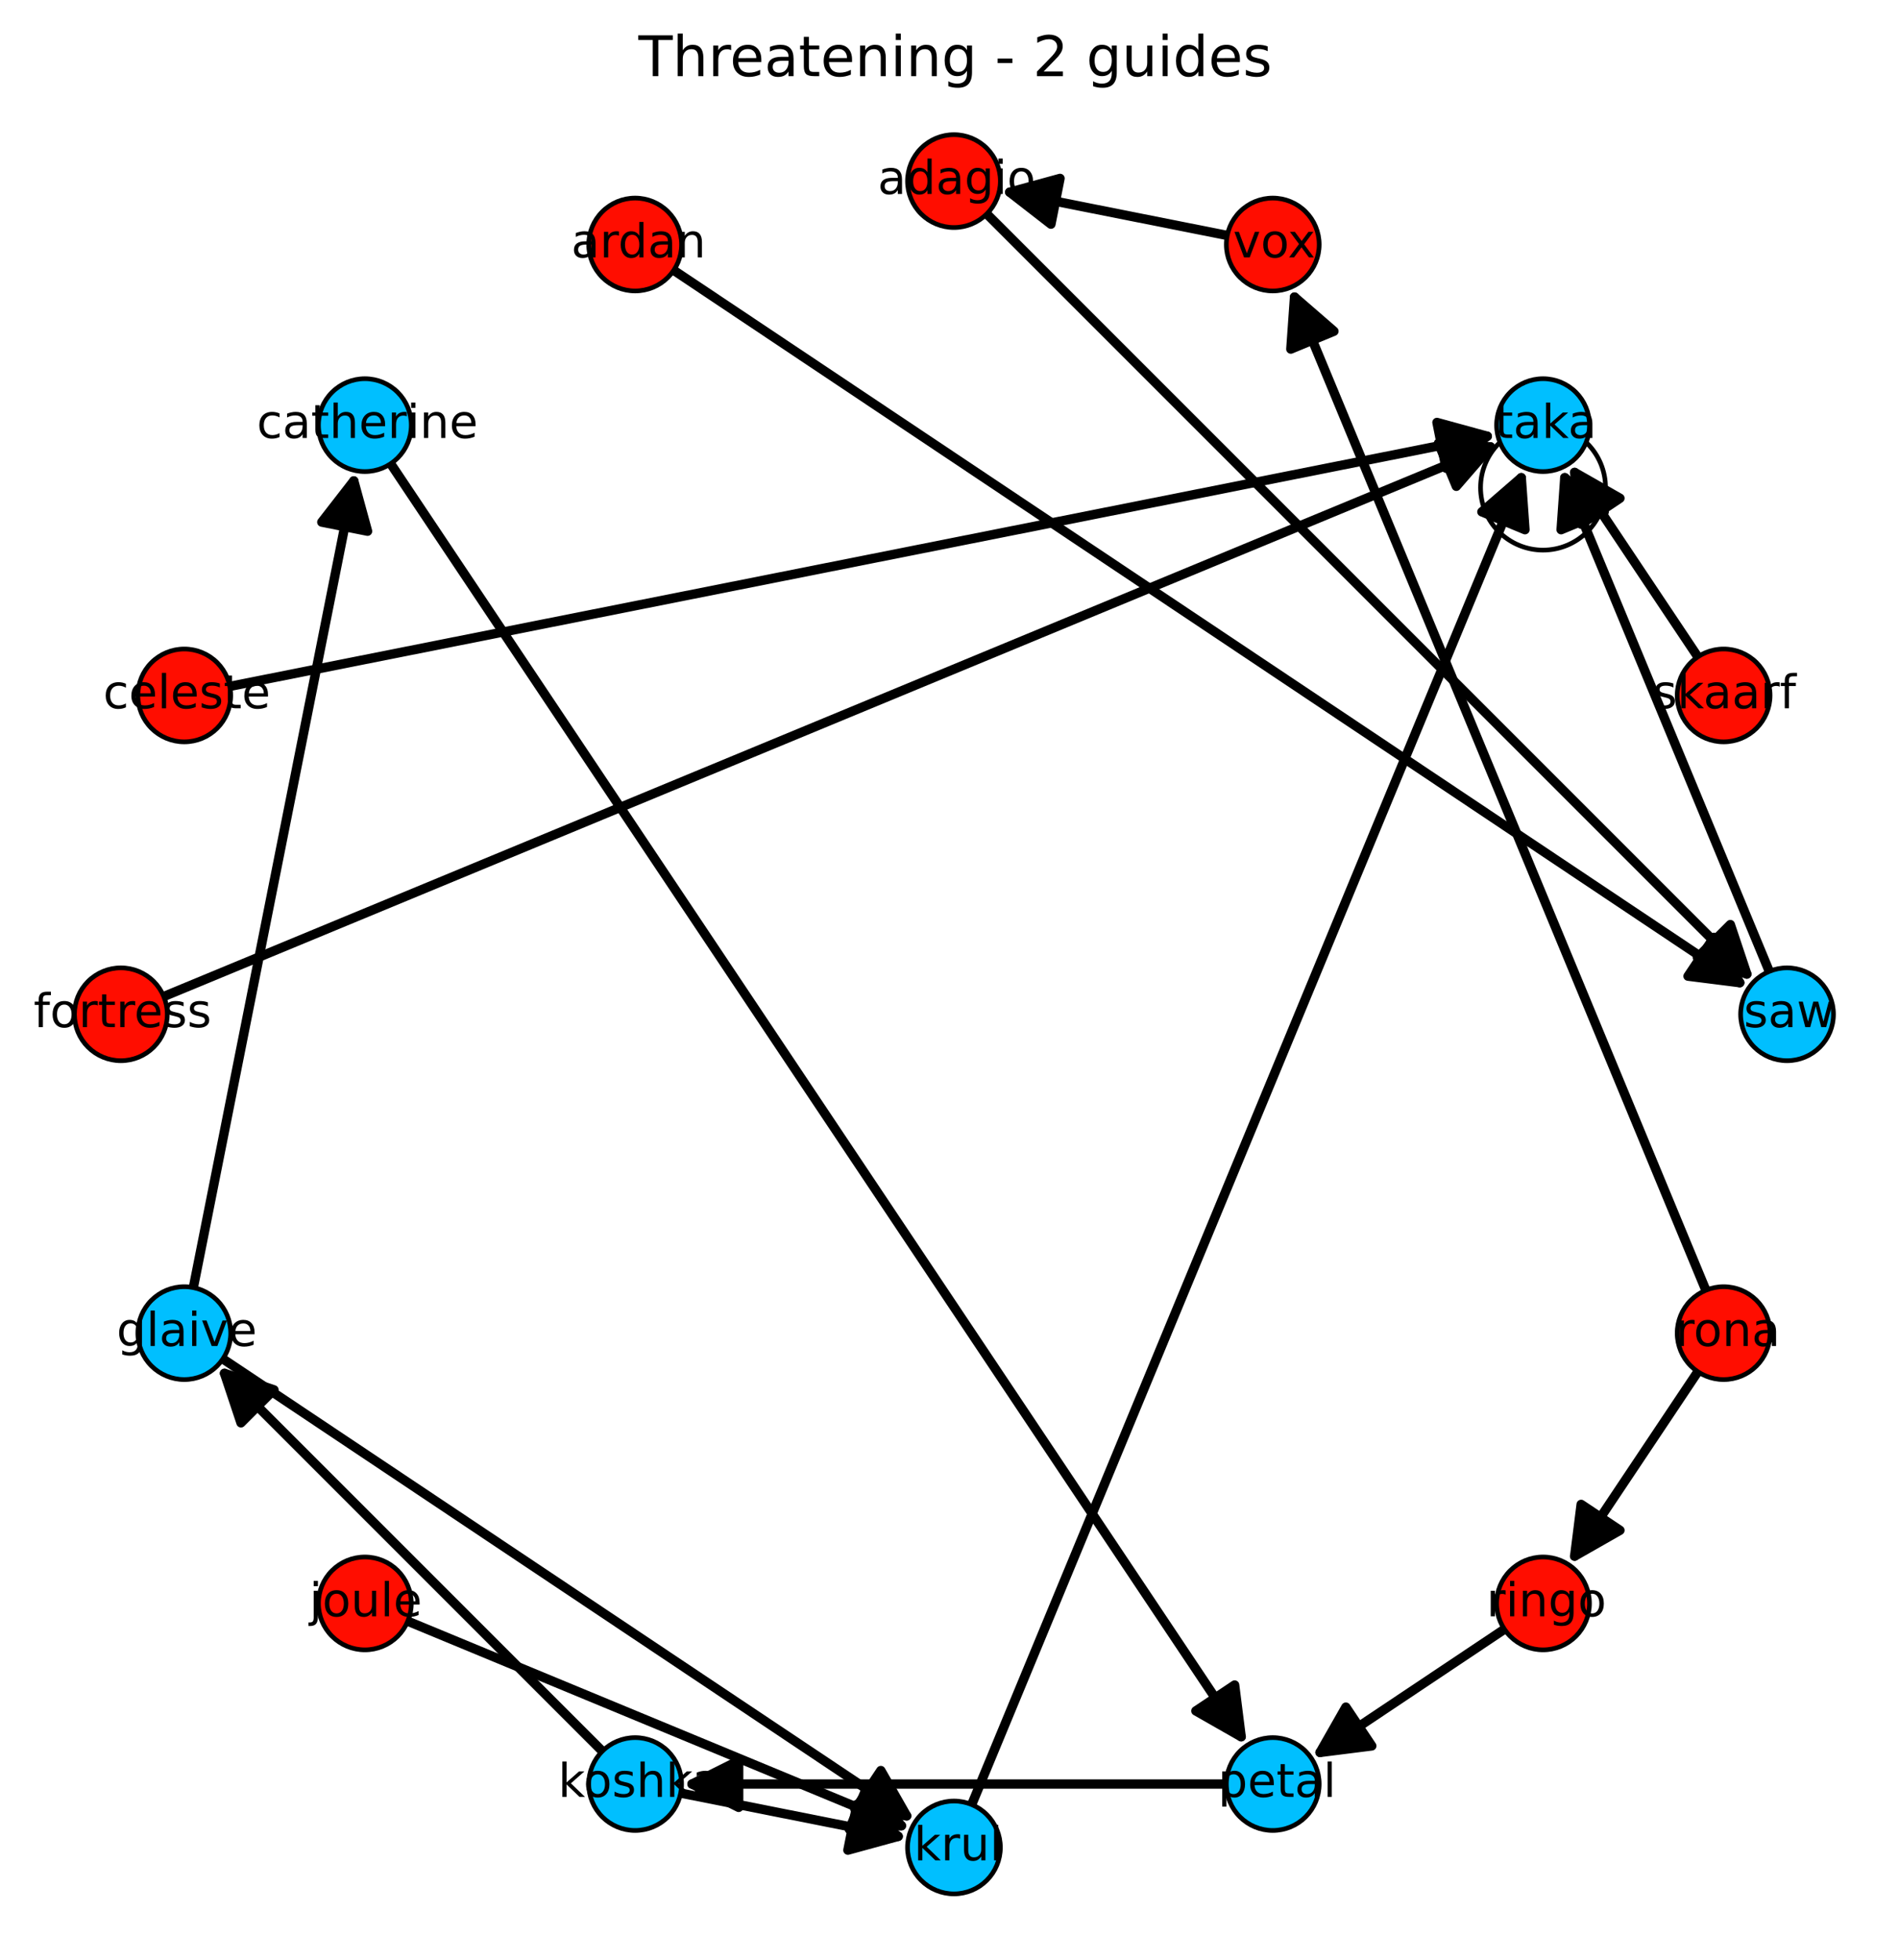 <?xml version="1.0" encoding="utf-8" standalone="no"?>
<!DOCTYPE svg PUBLIC "-//W3C//DTD SVG 1.1//EN"
  "http://www.w3.org/Graphics/SVG/1.1/DTD/svg11.dtd">
<!-- Created with matplotlib (http://matplotlib.org/) -->
<svg height="420pt" version="1.1" viewBox="0 0 407 420" width="407pt" xmlns="http://www.w3.org/2000/svg" xmlns:xlink="http://www.w3.org/1999/xlink">
 <defs>
  <style type="text/css">
*{stroke-linecap:butt;stroke-linejoin:round;}
  </style>
 </defs>
 <g id="figure_1">
  <g id="patch_1">
   <path d="
M0 420.598
L407.695 420.598
L407.695 0
L0 0
z
" style="fill:#ffffff;"/>
  </g>
  <g id="axes_1">
   <g id="patch_2">
    <path d="
M8.415 413.398
L400.495 413.398
L400.495 21.318
L8.415 21.318
z
" style="fill:#ffffff;"/>
   </g>
   <g id="patch_3">
    <path clip-path="url(#pc581fc927e)" d="
M379.198 208.166
Q356.857 154.231 335.373 102.363" style="fill:none;stroke:#000000;stroke-linecap:round;stroke-width:2.0;"/>
    <path clip-path="url(#pc581fc927e)" d="
M334.58 113.515
L335.373 102.363
L343.819 109.688
L334.58 113.515
z
" style="stroke:#000000;stroke-linecap:round;stroke-width:2.0;"/>
   </g>
   <g id="patch_4">
    <path clip-path="url(#pc581fc927e)" d="
M48.114 294.303
Q87.812 334.002 129.092 375.281" style="fill:none;stroke:#000000;stroke-linecap:round;stroke-width:2.0;"/>
    <path clip-path="url(#pc581fc927e)" d="
M51.649 304.91
L48.114 294.303
L58.72 297.839
L51.649 304.91
z
" style="stroke:#000000;stroke-linecap:round;stroke-width:2.0;"/>
   </g>
   <g id="patch_5">
    <path clip-path="url(#pc581fc927e)" d="
M49.256 147.089
Q185.103 120.067 318.757 93.482" style="fill:none;stroke:#000000;stroke-linecap:round;stroke-width:2.0;"/>
    <path clip-path="url(#pc581fc927e)" d="
M307.974 90.529
L318.757 93.482
L309.925 100.336
L307.974 90.529
z
" style="stroke:#000000;stroke-linecap:round;stroke-width:2.0;"/>
   </g>
   <g id="patch_6">
    <path clip-path="url(#pc581fc927e)" d="
M75.824 103.056
Q58.849 188.395 41.438 275.927" style="fill:none;stroke:#000000;stroke-linecap:round;stroke-width:2.0;"/>
    <path clip-path="url(#pc581fc927e)" d="
M68.969 111.889
L75.824 103.056
L78.777 113.839
L68.969 111.889
z
" style="stroke:#000000;stroke-linecap:round;stroke-width:2.0;"/>
   </g>
   <g id="patch_7">
    <path clip-path="url(#pc581fc927e)" d="
M282.916 375.547
Q301.746 362.964 322.436 349.14" style="fill:none;stroke:#000000;stroke-linecap:round;stroke-width:2.0;"/>
    <path clip-path="url(#pc581fc927e)" d="
M294.008 374.148
L282.916 375.547
L288.453 365.834
L294.008 374.148
z
" style="stroke:#000000;stroke-linecap:round;stroke-width:2.0;"/>
   </g>
   <g id="patch_8">
    <path clip-path="url(#pc581fc927e)" d="
M216.407 41.185
Q238.62 45.604 263.025 50.458" style="fill:none;stroke:#000000;stroke-linecap:round;stroke-width:2.0;"/>
    <path clip-path="url(#pc581fc927e)" d="
M225.24 48.04
L216.407 41.185
L227.191 38.233
L225.24 48.04
z
" style="stroke:#000000;stroke-linecap:round;stroke-width:2.0;"/>
   </g>
   <g id="patch_9">
    <path clip-path="url(#pc581fc927e)" d="
M87.394 347.42
Q141.329 369.76 193.197 391.245" style="fill:none;stroke:#000000;stroke-linecap:round;stroke-width:2.0;"/>
    <path clip-path="url(#pc581fc927e)" d="
M185.872 382.798
L193.197 391.245
L182.045 392.037
L185.872 382.798
z
" style="stroke:#000000;stroke-linecap:round;stroke-width:2.0;"/>
   </g>
   <g id="patch_10">
    <path clip-path="url(#pc581fc927e)" d="
M145.886 384.258
Q170.291 389.112 192.504 393.531" style="fill:none;stroke:#000000;stroke-linecap:round;stroke-width:2.0;"/>
    <path clip-path="url(#pc581fc927e)" d="
M183.671 386.676
L192.504 393.531
L181.72 396.484
L183.671 386.676
z
" style="stroke:#000000;stroke-linecap:round;stroke-width:2.0;"/>
   </g>
   <g id="patch_11">
    <path clip-path="url(#pc581fc927e)" d="
M35.098 213.55
Q178.307 154.231 319.451 95.768" style="fill:none;stroke:#000000;stroke-linecap:round;stroke-width:2.0;"/>
    <path clip-path="url(#pc581fc927e)" d="
M308.299 94.975
L319.451 95.768
L312.126 104.214
L308.299 94.975
z
" style="stroke:#000000;stroke-linecap:round;stroke-width:2.0;"/>
   </g>
   <g id="patch_12">
    <path clip-path="url(#pc581fc927e)" d="
M208.263 386.716
Q267.582 243.506 326.046 102.363" style="fill:none;stroke:#000000;stroke-linecap:round;stroke-width:2.0;"/>
    <path clip-path="url(#pc581fc927e)" d="
M317.6 109.688
L326.046 102.363
L326.839 113.515
L317.6 109.688
z
" style="stroke:#000000;stroke-linecap:round;stroke-width:2.0;"/>
   </g>
   <g id="patch_13">
    <path clip-path="url(#pc581fc927e)" d="
M148.313 382.317
Q204.455 382.317 262.834 382.317" style="fill:none;stroke:#000000;stroke-linecap:round;stroke-width:2.0;"/>
    <path clip-path="url(#pc581fc927e)" d="
M158.313 387.317
L148.313 382.317
L158.313 377.317
L158.313 387.317
z
" style="stroke:#000000;stroke-linecap:round;stroke-width:2.0;"/>
   </g>
   <g id="patch_14">
    <path clip-path="url(#pc581fc927e)" d="
M211.491 45.844
Q293.73 128.083 374.389 208.741" style="fill:none;stroke:#000000;stroke-linecap:round;stroke-width:2.0;"/>
    <path clip-path="url(#pc581fc927e)" d="
M370.853 198.135
L374.389 208.741
L363.782 205.206
L370.853 198.135
z
" style="stroke:#000000;stroke-linecap:round;stroke-width:2.0;"/>
   </g>
   <g id="patch_15">
    <path clip-path="url(#pc581fc927e)" d="
M365.606 276.494
Q321.099 169.043 277.447 63.658" style="fill:none;stroke:#000000;stroke-linecap:round;stroke-width:2.0;"/>
    <path clip-path="url(#pc581fc927e)" d="
M276.654 74.81
L277.447 63.658
L285.893 70.983
L276.654 74.81
z
" style="stroke:#000000;stroke-linecap:round;stroke-width:2.0;"/>
   </g>
   <g id="patch_16">
    <path clip-path="url(#pc581fc927e)" d="
M144.4 57.927
Q259.566 134.879 372.873 210.588" style="fill:none;stroke:#000000;stroke-linecap:round;stroke-width:2.0;"/>
    <path clip-path="url(#pc581fc927e)" d="
M367.336 200.875
L372.873 210.588
L361.781 209.19
L367.336 200.875
z
" style="stroke:#000000;stroke-linecap:round;stroke-width:2.0;"/>
   </g>
   <g id="patch_17">
    <path clip-path="url(#pc581fc927e)" d="
M83.73 99.377
Q175.493 236.711 266.013 372.184" style="fill:none;stroke:#000000;stroke-linecap:round;stroke-width:2.0;"/>
    <path clip-path="url(#pc581fc927e)" d="
M264.615 361.092
L266.013 372.184
L256.3 366.648
L264.615 361.092
z
" style="stroke:#000000;stroke-linecap:round;stroke-width:2.0;"/>
   </g>
   <g id="patch_18">
    <path clip-path="url(#pc581fc927e)" d="
M47.77 291.214
Q121.976 340.797 194.323 389.138" style="fill:none;stroke:#000000;stroke-linecap:round;stroke-width:2.0;"/>
    <path clip-path="url(#pc581fc927e)" d="
M188.786 379.425
L194.323 389.138
L183.231 387.74
L188.786 379.425
z
" style="stroke:#000000;stroke-linecap:round;stroke-width:2.0;"/>
   </g>
   <g id="patch_19">
    <path clip-path="url(#pc581fc927e)" d="
M363.886 140.757
Q350.062 120.067 337.48 101.237" style="fill:none;stroke:#000000;stroke-linecap:round;stroke-width:2.0;"/>
    <path clip-path="url(#pc581fc927e)" d="
M338.878 112.329
L337.48 101.237
L347.193 106.773
L338.878 112.329
z
" style="stroke:#000000;stroke-linecap:round;stroke-width:2.0;"/>
   </g>
   <g id="patch_20">
    <path clip-path="url(#pc581fc927e)" d="
M337.48 333.48
Q350.062 314.649 363.886 293.959" style="fill:none;stroke:#000000;stroke-linecap:round;stroke-width:2.0;"/>
    <path clip-path="url(#pc581fc927e)" d="
M347.193 327.943
L337.48 333.48
L338.878 322.387
L347.193 327.943
z
" style="stroke:#000000;stroke-linecap:round;stroke-width:2.0;"/>
   </g>
   <g id="matplotlib.axis_1"/>
   <g id="matplotlib.axis_2"/>
   <g id="text_1">
    <!-- Threatening - 2 guides -->
    <defs>
     <path d="
M19.188 8.297
L53.609 8.297
L53.609 0
L7.328 0
L7.328 8.297
Q12.938 14.109 22.625 23.891
Q32.328 33.688 34.812 36.531
Q39.547 41.844 41.422 45.531
Q43.312 49.219 43.312 52.781
Q43.312 58.594 39.234 62.25
Q35.156 65.922 28.609 65.922
Q23.969 65.922 18.812 64.312
Q13.672 62.703 7.812 59.422
L7.812 69.391
Q13.766 71.781 18.938 73
Q24.125 74.219 28.422 74.219
Q39.75 74.219 46.484 68.547
Q53.219 62.891 53.219 53.422
Q53.219 48.922 51.531 44.891
Q49.859 40.875 45.406 35.406
Q44.188 33.984 37.641 27.219
Q31.109 20.453 19.188 8.297" id="BitstreamVeraSans-Roman-32"/>
     <path id="BitstreamVeraSans-Roman-20"/>
     <path d="
M54.891 33.016
L54.891 0
L45.906 0
L45.906 32.719
Q45.906 40.484 42.875 44.328
Q39.844 48.188 33.797 48.188
Q26.516 48.188 22.312 43.547
Q18.109 38.922 18.109 30.906
L18.109 0
L9.078 0
L9.078 54.688
L18.109 54.688
L18.109 46.188
Q21.344 51.125 25.703 53.562
Q30.078 56 35.797 56
Q45.219 56 50.047 50.172
Q54.891 44.344 54.891 33.016" id="BitstreamVeraSans-Roman-6e"/>
     <path d="
M34.281 27.484
Q23.391 27.484 19.188 25
Q14.984 22.516 14.984 16.5
Q14.984 11.719 18.141 8.906
Q21.297 6.109 26.703 6.109
Q34.188 6.109 38.703 11.406
Q43.219 16.703 43.219 25.484
L43.219 27.484
z

M52.203 31.203
L52.203 0
L43.219 0
L43.219 8.297
Q40.141 3.328 35.547 0.953
Q30.953 -1.422 24.312 -1.422
Q15.922 -1.422 10.953 3.297
Q6 8.016 6 15.922
Q6 25.141 12.172 29.828
Q18.359 34.516 30.609 34.516
L43.219 34.516
L43.219 35.406
Q43.219 41.609 39.141 45
Q35.062 48.391 27.688 48.391
Q23 48.391 18.547 47.266
Q14.109 46.141 10.016 43.891
L10.016 52.203
Q14.938 54.109 19.578 55.047
Q24.219 56 28.609 56
Q40.484 56 46.344 49.844
Q52.203 43.703 52.203 31.203" id="BitstreamVeraSans-Roman-61"/>
     <path d="
M44.281 53.078
L44.281 44.578
Q40.484 46.531 36.375 47.5
Q32.281 48.484 27.875 48.484
Q21.188 48.484 17.844 46.438
Q14.5 44.391 14.5 40.281
Q14.5 37.156 16.891 35.375
Q19.281 33.594 26.516 31.984
L29.594 31.297
Q39.156 29.25 43.188 25.516
Q47.219 21.781 47.219 15.094
Q47.219 7.469 41.188 3.016
Q35.156 -1.422 24.609 -1.422
Q20.219 -1.422 15.453 -0.562
Q10.688 0.297 5.422 2
L5.422 11.281
Q10.406 8.688 15.234 7.391
Q20.062 6.109 24.812 6.109
Q31.156 6.109 34.562 8.281
Q37.984 10.453 37.984 14.406
Q37.984 18.062 35.516 20.016
Q33.062 21.969 24.703 23.781
L21.578 24.516
Q13.234 26.266 9.516 29.906
Q5.812 33.547 5.812 39.891
Q5.812 47.609 11.281 51.797
Q16.75 56 26.812 56
Q31.781 56 36.172 55.266
Q40.578 54.547 44.281 53.078" id="BitstreamVeraSans-Roman-73"/>
     <path d="
M-0.297 72.906
L61.375 72.906
L61.375 64.594
L35.5 64.594
L35.5 0
L25.594 0
L25.594 64.594
L-0.297 64.594
z
" id="BitstreamVeraSans-Roman-54"/>
     <path d="
M54.891 33.016
L54.891 0
L45.906 0
L45.906 32.719
Q45.906 40.484 42.875 44.328
Q39.844 48.188 33.797 48.188
Q26.516 48.188 22.312 43.547
Q18.109 38.922 18.109 30.906
L18.109 0
L9.078 0
L9.078 75.984
L18.109 75.984
L18.109 46.188
Q21.344 51.125 25.703 53.562
Q30.078 56 35.797 56
Q45.219 56 50.047 50.172
Q54.891 44.344 54.891 33.016" id="BitstreamVeraSans-Roman-68"/>
     <path d="
M45.406 46.391
L45.406 75.984
L54.391 75.984
L54.391 0
L45.406 0
L45.406 8.203
Q42.578 3.328 38.25 0.953
Q33.938 -1.422 27.875 -1.422
Q17.969 -1.422 11.734 6.484
Q5.516 14.406 5.516 27.297
Q5.516 40.188 11.734 48.094
Q17.969 56 27.875 56
Q33.938 56 38.25 53.625
Q42.578 51.266 45.406 46.391
M14.797 27.297
Q14.797 17.391 18.875 11.75
Q22.953 6.109 30.078 6.109
Q37.203 6.109 41.297 11.75
Q45.406 17.391 45.406 27.297
Q45.406 37.203 41.297 42.844
Q37.203 48.484 30.078 48.484
Q22.953 48.484 18.875 42.844
Q14.797 37.203 14.797 27.297" id="BitstreamVeraSans-Roman-64"/>
     <path d="
M56.203 29.594
L56.203 25.203
L14.891 25.203
Q15.484 15.922 20.484 11.062
Q25.484 6.203 34.422 6.203
Q39.594 6.203 44.453 7.469
Q49.312 8.734 54.109 11.281
L54.109 2.781
Q49.266 0.734 44.188 -0.344
Q39.109 -1.422 33.891 -1.422
Q20.797 -1.422 13.156 6.188
Q5.516 13.812 5.516 26.812
Q5.516 40.234 12.766 48.109
Q20.016 56 32.328 56
Q43.359 56 49.781 48.891
Q56.203 41.797 56.203 29.594
M47.219 32.234
Q47.125 39.594 43.094 43.984
Q39.062 48.391 32.422 48.391
Q24.906 48.391 20.391 44.141
Q15.875 39.891 15.188 32.172
z
" id="BitstreamVeraSans-Roman-65"/>
     <path d="
M9.422 54.688
L18.406 54.688
L18.406 0
L9.422 0
z

M9.422 75.984
L18.406 75.984
L18.406 64.594
L9.422 64.594
z
" id="BitstreamVeraSans-Roman-69"/>
     <path d="
M18.312 70.219
L18.312 54.688
L36.812 54.688
L36.812 47.703
L18.312 47.703
L18.312 18.016
Q18.312 11.328 20.141 9.422
Q21.969 7.516 27.594 7.516
L36.812 7.516
L36.812 0
L27.594 0
Q17.188 0 13.234 3.875
Q9.281 7.766 9.281 18.016
L9.281 47.703
L2.688 47.703
L2.688 54.688
L9.281 54.688
L9.281 70.219
z
" id="BitstreamVeraSans-Roman-74"/>
     <path d="
M8.5 21.578
L8.5 54.688
L17.484 54.688
L17.484 21.922
Q17.484 14.156 20.5 10.266
Q23.531 6.391 29.594 6.391
Q36.859 6.391 41.078 11.031
Q45.312 15.672 45.312 23.688
L45.312 54.688
L54.297 54.688
L54.297 0
L45.312 0
L45.312 8.406
Q42.047 3.422 37.719 1
Q33.406 -1.422 27.688 -1.422
Q18.266 -1.422 13.375 4.438
Q8.5 10.297 8.5 21.578" id="BitstreamVeraSans-Roman-75"/>
     <path d="
M41.109 46.297
Q39.594 47.172 37.812 47.578
Q36.031 48 33.891 48
Q26.266 48 22.188 43.047
Q18.109 38.094 18.109 28.812
L18.109 0
L9.078 0
L9.078 54.688
L18.109 54.688
L18.109 46.188
Q20.953 51.172 25.484 53.578
Q30.031 56 36.531 56
Q37.453 56 38.578 55.875
Q39.703 55.766 41.062 55.516
z
" id="BitstreamVeraSans-Roman-72"/>
     <path d="
M45.406 27.984
Q45.406 37.75 41.375 43.109
Q37.359 48.484 30.078 48.484
Q22.859 48.484 18.828 43.109
Q14.797 37.75 14.797 27.984
Q14.797 18.266 18.828 12.891
Q22.859 7.516 30.078 7.516
Q37.359 7.516 41.375 12.891
Q45.406 18.266 45.406 27.984
M54.391 6.781
Q54.391 -7.172 48.188 -13.984
Q42 -20.797 29.203 -20.797
Q24.469 -20.797 20.266 -20.094
Q16.062 -19.391 12.109 -17.922
L12.109 -9.188
Q16.062 -11.328 19.922 -12.344
Q23.781 -13.375 27.781 -13.375
Q36.625 -13.375 41.016 -8.766
Q45.406 -4.156 45.406 5.172
L45.406 9.625
Q42.625 4.781 38.281 2.391
Q33.938 0 27.875 0
Q17.828 0 11.672 7.656
Q5.516 15.328 5.516 27.984
Q5.516 40.672 11.672 48.328
Q17.828 56 27.875 56
Q33.938 56 38.281 53.609
Q42.625 51.219 45.406 46.391
L45.406 54.688
L54.391 54.688
z
" id="BitstreamVeraSans-Roman-67"/>
     <path d="
M4.891 31.391
L31.203 31.391
L31.203 23.391
L4.891 23.391
z
" id="BitstreamVeraSans-Roman-2d"/>
    </defs>
    <g transform="translate(136.83 16.318)scale(0.12 -0.12)">
     <use xlink:href="#BitstreamVeraSans-Roman-54"/>
     <use x="61.084" xlink:href="#BitstreamVeraSans-Roman-68"/>
     <use x="124.463" xlink:href="#BitstreamVeraSans-Roman-72"/>
     <use x="163.326" xlink:href="#BitstreamVeraSans-Roman-65"/>
     <use x="224.85" xlink:href="#BitstreamVeraSans-Roman-61"/>
     <use x="286.129" xlink:href="#BitstreamVeraSans-Roman-74"/>
     <use x="325.338" xlink:href="#BitstreamVeraSans-Roman-65"/>
     <use x="386.861" xlink:href="#BitstreamVeraSans-Roman-6e"/>
     <use x="450.24" xlink:href="#BitstreamVeraSans-Roman-69"/>
     <use x="478.023" xlink:href="#BitstreamVeraSans-Roman-6e"/>
     <use x="541.402" xlink:href="#BitstreamVeraSans-Roman-67"/>
     <use x="604.879" xlink:href="#BitstreamVeraSans-Roman-20"/>
     <use x="636.666" xlink:href="#BitstreamVeraSans-Roman-2d"/>
     <use x="672.75" xlink:href="#BitstreamVeraSans-Roman-20"/>
     <use x="704.537" xlink:href="#BitstreamVeraSans-Roman-32"/>
     <use x="768.16" xlink:href="#BitstreamVeraSans-Roman-20"/>
     <use x="799.947" xlink:href="#BitstreamVeraSans-Roman-67"/>
     <use x="863.424" xlink:href="#BitstreamVeraSans-Roman-75"/>
     <use x="926.803" xlink:href="#BitstreamVeraSans-Roman-69"/>
     <use x="954.586" xlink:href="#BitstreamVeraSans-Roman-64"/>
     <use x="1018.062" xlink:href="#BitstreamVeraSans-Roman-65"/>
     <use x="1079.586" xlink:href="#BitstreamVeraSans-Roman-73"/>
    </g>
   </g>
   <g id="patch_21">
    <path clip-path="url(#pc581fc927e)" d="
M330.709 117.887
C334.261 117.887 337.667 116.476 340.178 113.965
C342.69 111.453 344.101 108.047 344.101 104.495
C344.101 100.944 342.69 97.538 340.178 95.026
C337.667 92.515 334.261 91.104 330.709 91.104
C327.158 91.104 323.752 92.515 321.24 95.026
C318.729 97.538 317.318 100.944 317.318 104.495
C317.318 108.047 318.729 111.453 321.24 113.965
C323.752 116.476 327.158 117.887 330.709 117.887
L330.709 117.887" style="fill:none;stroke:#000000;stroke-linejoin:miter;"/>
   </g>
   <g id="patch_22">
    <path d="
M204.455 405.858
C207.094 405.858 209.625 404.81 211.491 402.944
C213.357 401.078 214.405 398.547 214.405 395.908
C214.405 393.269 213.357 390.738 211.491 388.872
C209.625 387.007 207.094 385.958 204.455 385.958
C201.817 385.958 199.286 387.007 197.42 388.872
C195.554 390.738 194.505 393.269 194.505 395.908
C194.505 398.547 195.554 401.078 197.42 402.944
C199.286 404.81 201.817 405.858 204.455 405.858
z
" style="fill:#00bfff;stroke:#000000;stroke-linejoin:miter;"/>
   </g>
   <g id="patch_23">
    <path d="
M78.202 101.054
C80.84 101.054 83.371 100.006 85.237 98.14
C87.103 96.274 88.152 93.743 88.152 91.104
C88.152 88.465 87.103 85.934 85.237 84.069
C83.371 82.203 80.84 81.154 78.202 81.154
C75.563 81.154 73.032 82.203 71.166 84.069
C69.3 85.934 68.252 88.465 68.252 91.104
C68.252 93.743 69.3 96.274 71.166 98.14
C73.032 100.006 75.563 101.054 78.202 101.054
z
" style="fill:#00bfff;stroke:#000000;stroke-linejoin:miter;"/>
   </g>
   <g id="patch_24">
    <path d="
M136.127 392.267
C138.766 392.267 141.297 391.218 143.163 389.353
C145.029 387.487 146.077 384.956 146.077 382.317
C146.077 379.678 145.029 377.147 143.163 375.281
C141.297 373.415 138.766 372.367 136.127 372.367
C133.489 372.367 130.958 373.415 129.092 375.281
C127.226 377.147 126.177 379.678 126.177 382.317
C126.177 384.956 127.226 387.487 129.092 389.353
C130.958 391.218 133.489 392.267 136.127 392.267
z
" style="fill:#00bfff;stroke:#000000;stroke-linejoin:miter;"/>
   </g>
   <g id="patch_25">
    <path d="
M330.709 101.054
C333.348 101.054 335.879 100.006 337.745 98.14
C339.611 96.274 340.659 93.743 340.659 91.104
C340.659 88.465 339.611 85.934 337.745 84.069
C335.879 82.203 333.348 81.154 330.709 81.154
C328.071 81.154 325.54 82.203 323.674 84.069
C321.808 85.934 320.759 88.465 320.759 91.104
C320.759 93.743 321.808 96.274 323.674 98.14
C325.54 100.006 328.071 101.054 330.709 101.054
z
" style="fill:#00bfff;stroke:#000000;stroke-linejoin:miter;"/>
   </g>
   <g id="patch_26">
    <path d="
M272.784 392.267
C275.422 392.267 277.953 391.218 279.819 389.353
C281.685 387.487 282.734 384.956 282.734 382.317
C282.734 379.678 281.685 377.147 279.819 375.281
C277.953 373.415 275.422 372.367 272.784 372.367
C270.145 372.367 267.614 373.415 265.748 375.281
C263.882 377.147 262.834 379.678 262.834 382.317
C262.834 384.956 263.882 387.487 265.748 389.353
C267.614 391.218 270.145 392.267 272.784 392.267
z
" style="fill:#00bfff;stroke:#000000;stroke-linejoin:miter;"/>
   </g>
   <g id="patch_27">
    <path d="
M39.497 295.636
C42.136 295.636 44.667 294.588 46.532 292.722
C48.398 290.856 49.447 288.325 49.447 285.686
C49.447 283.047 48.398 280.516 46.532 278.651
C44.667 276.785 42.136 275.736 39.497 275.736
C36.858 275.736 34.327 276.785 32.461 278.651
C30.595 280.516 29.547 283.047 29.547 285.686
C29.547 288.325 30.595 290.856 32.461 292.722
C34.327 294.588 36.858 295.636 39.497 295.636
z
" style="fill:#00bfff;stroke:#000000;stroke-linejoin:miter;"/>
   </g>
   <g id="patch_28">
    <path d="
M383.005 227.308
C385.644 227.308 388.175 226.26 390.041 224.394
C391.907 222.528 392.955 219.997 392.955 217.358
C392.955 214.719 391.907 212.188 390.041 210.322
C388.175 208.457 385.644 207.408 383.005 207.408
C380.367 207.408 377.836 208.457 375.97 210.322
C374.104 212.188 373.055 214.719 373.055 217.358
C373.055 219.997 374.104 222.528 375.97 224.394
C377.836 226.26 380.367 227.308 383.005 227.308
z
" style="fill:#00bfff;stroke:#000000;stroke-linejoin:miter;"/>
   </g>
   <g id="patch_29">
    <path d="
M204.455 48.758
C207.094 48.758 209.625 47.71 211.491 45.844
C213.357 43.978 214.405 41.447 214.405 38.808
C214.405 36.169 213.357 33.638 211.491 31.772
C209.625 29.907 207.094 28.858 204.455 28.858
C201.817 28.858 199.286 29.907 197.42 31.772
C195.554 33.638 194.505 36.169 194.505 38.808
C194.505 41.447 195.554 43.978 197.42 45.844
C199.286 47.71 201.817 48.758 204.455 48.758
z
" style="fill:#ff0d00;stroke:#000000;stroke-linejoin:miter;"/>
   </g>
   <g id="patch_30">
    <path d="
M136.127 62.349
C138.766 62.349 141.297 61.301 143.163 59.435
C145.029 57.569 146.077 55.038 146.077 52.399
C146.077 49.761 145.029 47.23 143.163 45.364
C141.297 43.498 138.766 42.449 136.127 42.449
C133.489 42.449 130.958 43.498 129.092 45.364
C127.226 47.23 126.177 49.761 126.177 52.399
C126.177 55.038 127.226 57.569 129.092 59.435
C130.958 61.301 133.489 62.349 136.127 62.349
z
" style="fill:#ff0d00;stroke:#000000;stroke-linejoin:miter;"/>
   </g>
   <g id="patch_31">
    <path d="
M272.784 62.349
C275.422 62.349 277.953 61.301 279.819 59.435
C281.685 57.569 282.734 55.038 282.734 52.399
C282.734 49.761 281.685 47.23 279.819 45.364
C277.953 43.498 275.422 42.449 272.784 42.449
C270.145 42.449 267.614 43.498 265.748 45.364
C263.882 47.23 262.834 49.761 262.834 52.399
C262.834 55.038 263.882 57.569 265.748 59.435
C267.614 61.301 270.145 62.349 272.784 62.349
z
" style="fill:#ff0d00;stroke:#000000;stroke-linejoin:miter;"/>
   </g>
   <g id="patch_32">
    <path d="
M39.497 158.98
C42.136 158.98 44.667 157.932 46.532 156.066
C48.398 154.2 49.447 151.669 49.447 149.03
C49.447 146.391 48.398 143.86 46.532 141.994
C44.667 140.128 42.136 139.08 39.497 139.08
C36.858 139.08 34.327 140.128 32.461 141.994
C30.595 143.86 29.547 146.391 29.547 149.03
C29.547 151.669 30.595 154.2 32.461 156.066
C34.327 157.932 36.858 158.98 39.497 158.98
z
" style="fill:#ff0d00;stroke:#000000;stroke-linejoin:miter;"/>
   </g>
   <g id="patch_33">
    <path d="
M330.709 353.562
C333.348 353.562 335.879 352.514 337.745 350.648
C339.611 348.782 340.659 346.251 340.659 343.612
C340.659 340.973 339.611 338.442 337.745 336.576
C335.879 334.71 333.348 333.662 330.709 333.662
C328.071 333.662 325.54 334.71 323.674 336.576
C321.808 338.442 320.759 340.973 320.759 343.612
C320.759 346.251 321.808 348.782 323.674 350.648
C325.54 352.514 328.071 353.562 330.709 353.562
z
" style="fill:#ff0d00;stroke:#000000;stroke-linejoin:miter;"/>
   </g>
   <g id="patch_34">
    <path d="
M369.414 158.98
C372.053 158.98 374.584 157.932 376.45 156.066
C378.316 154.2 379.364 151.669 379.364 149.03
C379.364 146.391 378.316 143.86 376.45 141.994
C374.584 140.128 372.053 139.08 369.414 139.08
C366.775 139.08 364.244 140.128 362.378 141.994
C360.513 143.86 359.464 146.391 359.464 149.03
C359.464 151.669 360.513 154.2 362.378 156.066
C364.244 157.932 366.775 158.98 369.414 158.98
z
" style="fill:#ff0d00;stroke:#000000;stroke-linejoin:miter;"/>
   </g>
   <g id="patch_35">
    <path d="
M369.414 295.636
C372.053 295.636 374.584 294.588 376.45 292.722
C378.316 290.856 379.364 288.325 379.364 285.686
C379.364 283.047 378.316 280.516 376.45 278.651
C374.584 276.785 372.053 275.736 369.414 275.736
C366.775 275.736 364.244 276.785 362.378 278.651
C360.513 280.516 359.464 283.047 359.464 285.686
C359.464 288.325 360.513 290.856 362.378 292.722
C364.244 294.588 366.775 295.636 369.414 295.636
z
" style="fill:#ff0d00;stroke:#000000;stroke-linejoin:miter;"/>
   </g>
   <g id="patch_36">
    <path d="
M78.202 353.562
C80.84 353.562 83.371 352.514 85.237 350.648
C87.103 348.782 88.152 346.251 88.152 343.612
C88.152 340.973 87.103 338.442 85.237 336.576
C83.371 334.71 80.84 333.662 78.202 333.662
C75.563 333.662 73.032 334.71 71.166 336.576
C69.3 338.442 68.252 340.973 68.252 343.612
C68.252 346.251 69.3 348.782 71.166 350.648
C73.032 352.514 75.563 353.562 78.202 353.562
z
" style="fill:#ff0d00;stroke:#000000;stroke-linejoin:miter;"/>
   </g>
   <g id="patch_37">
    <path d="
M25.905 227.308
C28.544 227.308 31.075 226.26 32.941 224.394
C34.807 222.528 35.855 219.997 35.855 217.358
C35.855 214.719 34.807 212.188 32.941 210.322
C31.075 208.457 28.544 207.408 25.905 207.408
C23.267 207.408 20.736 208.457 18.87 210.322
C17.004 212.188 15.956 214.719 15.956 217.358
C15.956 219.997 17.004 222.528 18.87 224.394
C20.736 226.26 23.267 227.308 25.905 227.308
z
" style="fill:#ff0d00;stroke:#000000;stroke-linejoin:miter;"/>
   </g>
   <g id="text_2">
    <!-- adagio -->
    <defs>
     <path d="
M30.609 48.391
Q23.391 48.391 19.188 42.75
Q14.984 37.109 14.984 27.297
Q14.984 17.484 19.156 11.844
Q23.344 6.203 30.609 6.203
Q37.797 6.203 41.984 11.859
Q46.188 17.531 46.188 27.297
Q46.188 37.016 41.984 42.703
Q37.797 48.391 30.609 48.391
M30.609 56
Q42.328 56 49.016 48.375
Q55.719 40.766 55.719 27.297
Q55.719 13.875 49.016 6.219
Q42.328 -1.422 30.609 -1.422
Q18.844 -1.422 12.172 6.219
Q5.516 13.875 5.516 27.297
Q5.516 40.766 12.172 48.375
Q18.844 56 30.609 56" id="BitstreamVeraSans-Roman-6f"/>
    </defs>
    <g transform="translate(188.104 41.567)scale(0.1 -0.1)">
     <use xlink:href="#BitstreamVeraSans-Roman-61"/>
     <use x="61.279" xlink:href="#BitstreamVeraSans-Roman-64"/>
     <use x="124.756" xlink:href="#BitstreamVeraSans-Roman-61"/>
     <use x="186.035" xlink:href="#BitstreamVeraSans-Roman-67"/>
     <use x="249.512" xlink:href="#BitstreamVeraSans-Roman-69"/>
     <use x="277.295" xlink:href="#BitstreamVeraSans-Roman-6f"/>
    </g>
   </g>
   <g id="text_3">
    <!-- ardan -->
    <g transform="translate(122.412 55.159)scale(0.1 -0.1)">
     <use xlink:href="#BitstreamVeraSans-Roman-61"/>
     <use x="61.279" xlink:href="#BitstreamVeraSans-Roman-72"/>
     <use x="100.643" xlink:href="#BitstreamVeraSans-Roman-64"/>
     <use x="164.119" xlink:href="#BitstreamVeraSans-Roman-61"/>
     <use x="225.398" xlink:href="#BitstreamVeraSans-Roman-6e"/>
    </g>
   </g>
   <g id="text_4">
    <!-- catherine -->
    <defs>
     <path d="
M48.781 52.594
L48.781 44.188
Q44.969 46.297 41.141 47.344
Q37.312 48.391 33.406 48.391
Q24.656 48.391 19.812 42.844
Q14.984 37.312 14.984 27.297
Q14.984 17.281 19.812 11.734
Q24.656 6.203 33.406 6.203
Q37.312 6.203 41.141 7.25
Q44.969 8.297 48.781 10.406
L48.781 2.094
Q45.016 0.344 40.984 -0.531
Q36.969 -1.422 32.422 -1.422
Q20.062 -1.422 12.781 6.344
Q5.516 14.109 5.516 27.297
Q5.516 40.672 12.859 48.328
Q20.219 56 33.016 56
Q37.156 56 41.109 55.141
Q45.062 54.297 48.781 52.594" id="BitstreamVeraSans-Roman-63"/>
    </defs>
    <g transform="translate(55.035 93.864)scale(0.1 -0.1)">
     <use xlink:href="#BitstreamVeraSans-Roman-63"/>
     <use x="54.98" xlink:href="#BitstreamVeraSans-Roman-61"/>
     <use x="116.26" xlink:href="#BitstreamVeraSans-Roman-74"/>
     <use x="155.469" xlink:href="#BitstreamVeraSans-Roman-68"/>
     <use x="218.848" xlink:href="#BitstreamVeraSans-Roman-65"/>
     <use x="280.371" xlink:href="#BitstreamVeraSans-Roman-72"/>
     <use x="321.484" xlink:href="#BitstreamVeraSans-Roman-69"/>
     <use x="349.268" xlink:href="#BitstreamVeraSans-Roman-6e"/>
     <use x="412.646" xlink:href="#BitstreamVeraSans-Roman-65"/>
    </g>
   </g>
   <g id="text_5">
    <!-- celeste -->
    <defs>
     <path d="
M9.422 75.984
L18.406 75.984
L18.406 0
L9.422 0
z
" id="BitstreamVeraSans-Roman-6c"/>
    </defs>
    <g transform="translate(22.106 151.789)scale(0.1 -0.1)">
     <use xlink:href="#BitstreamVeraSans-Roman-63"/>
     <use x="54.98" xlink:href="#BitstreamVeraSans-Roman-65"/>
     <use x="116.504" xlink:href="#BitstreamVeraSans-Roman-6c"/>
     <use x="144.287" xlink:href="#BitstreamVeraSans-Roman-65"/>
     <use x="205.811" xlink:href="#BitstreamVeraSans-Roman-73"/>
     <use x="257.91" xlink:href="#BitstreamVeraSans-Roman-74"/>
     <use x="297.119" xlink:href="#BitstreamVeraSans-Roman-65"/>
    </g>
   </g>
   <g id="text_6">
    <!-- fortress -->
    <defs>
     <path d="
M37.109 75.984
L37.109 68.5
L28.516 68.5
Q23.688 68.5 21.797 66.547
Q19.922 64.594 19.922 59.516
L19.922 54.688
L34.719 54.688
L34.719 47.703
L19.922 47.703
L19.922 0
L10.891 0
L10.891 47.703
L2.297 47.703
L2.297 54.688
L10.891 54.688
L10.891 58.5
Q10.891 67.625 15.141 71.797
Q19.391 75.984 28.609 75.984
z
" id="BitstreamVeraSans-Roman-66"/>
    </defs>
    <g transform="translate(7.2 220.118)scale(0.1 -0.1)">
     <use xlink:href="#BitstreamVeraSans-Roman-66"/>
     <use x="35.205" xlink:href="#BitstreamVeraSans-Roman-6f"/>
     <use x="96.387" xlink:href="#BitstreamVeraSans-Roman-72"/>
     <use x="137.5" xlink:href="#BitstreamVeraSans-Roman-74"/>
     <use x="176.709" xlink:href="#BitstreamVeraSans-Roman-72"/>
     <use x="215.572" xlink:href="#BitstreamVeraSans-Roman-65"/>
     <use x="277.096" xlink:href="#BitstreamVeraSans-Roman-73"/>
     <use x="329.195" xlink:href="#BitstreamVeraSans-Roman-73"/>
    </g>
   </g>
   <g id="text_7">
    <!-- glaive -->
    <defs>
     <path d="
M2.984 54.688
L12.5 54.688
L29.594 8.797
L46.688 54.688
L56.203 54.688
L35.688 0
L23.484 0
z
" id="BitstreamVeraSans-Roman-76"/>
    </defs>
    <g transform="translate(24.987 288.446)scale(0.1 -0.1)">
     <use xlink:href="#BitstreamVeraSans-Roman-67"/>
     <use x="63.477" xlink:href="#BitstreamVeraSans-Roman-6c"/>
     <use x="91.26" xlink:href="#BitstreamVeraSans-Roman-61"/>
     <use x="152.539" xlink:href="#BitstreamVeraSans-Roman-69"/>
     <use x="180.322" xlink:href="#BitstreamVeraSans-Roman-76"/>
     <use x="239.502" xlink:href="#BitstreamVeraSans-Roman-65"/>
    </g>
   </g>
   <g id="text_8">
    <!-- joule -->
    <defs>
     <path d="
M9.422 54.688
L18.406 54.688
L18.406 -0.984
Q18.406 -11.422 14.422 -16.109
Q10.453 -20.797 1.609 -20.797
L-1.812 -20.797
L-1.812 -13.188
L0.594 -13.188
Q5.719 -13.188 7.562 -10.812
Q9.422 -8.453 9.422 -0.984
z

M9.422 75.984
L18.406 75.984
L18.406 64.594
L9.422 64.594
z
" id="BitstreamVeraSans-Roman-6a"/>
    </defs>
    <g transform="translate(66.295 346.371)scale(0.1 -0.1)">
     <use xlink:href="#BitstreamVeraSans-Roman-6a"/>
     <use x="27.783" xlink:href="#BitstreamVeraSans-Roman-6f"/>
     <use x="88.965" xlink:href="#BitstreamVeraSans-Roman-75"/>
     <use x="152.344" xlink:href="#BitstreamVeraSans-Roman-6c"/>
     <use x="180.127" xlink:href="#BitstreamVeraSans-Roman-65"/>
    </g>
   </g>
   <g id="text_9">
    <!-- koshka -->
    <defs>
     <path d="
M9.078 75.984
L18.109 75.984
L18.109 31.109
L44.922 54.688
L56.391 54.688
L27.391 29.109
L57.625 0
L45.906 0
L18.109 26.703
L18.109 0
L9.078 0
z
" id="BitstreamVeraSans-Roman-6b"/>
    </defs>
    <g transform="translate(119.616 385.076)scale(0.1 -0.1)">
     <use xlink:href="#BitstreamVeraSans-Roman-6b"/>
     <use x="54.285" xlink:href="#BitstreamVeraSans-Roman-6f"/>
     <use x="115.467" xlink:href="#BitstreamVeraSans-Roman-73"/>
     <use x="167.566" xlink:href="#BitstreamVeraSans-Roman-68"/>
     <use x="230.945" xlink:href="#BitstreamVeraSans-Roman-6b"/>
     <use x="287.105" xlink:href="#BitstreamVeraSans-Roman-61"/>
    </g>
   </g>
   <g id="text_10">
    <!-- krul -->
    <g transform="translate(195.87 398.668)scale(0.1 -0.1)">
     <use xlink:href="#BitstreamVeraSans-Roman-6b"/>
     <use x="57.91" xlink:href="#BitstreamVeraSans-Roman-72"/>
     <use x="99.023" xlink:href="#BitstreamVeraSans-Roman-75"/>
     <use x="162.402" xlink:href="#BitstreamVeraSans-Roman-6c"/>
    </g>
   </g>
   <g id="text_11">
    <!-- petal -->
    <defs>
     <path d="
M18.109 8.203
L18.109 -20.797
L9.078 -20.797
L9.078 54.688
L18.109 54.688
L18.109 46.391
Q20.953 51.266 25.266 53.625
Q29.594 56 35.594 56
Q45.562 56 51.781 48.094
Q58.016 40.188 58.016 27.297
Q58.016 14.406 51.781 6.484
Q45.562 -1.422 35.594 -1.422
Q29.594 -1.422 25.266 0.953
Q20.953 3.328 18.109 8.203
M48.688 27.297
Q48.688 37.203 44.609 42.844
Q40.531 48.484 33.406 48.484
Q26.266 48.484 22.188 42.844
Q18.109 37.203 18.109 27.297
Q18.109 17.391 22.188 11.75
Q26.266 6.109 33.406 6.109
Q40.531 6.109 44.609 11.75
Q48.688 17.391 48.688 27.297" id="BitstreamVeraSans-Roman-70"/>
    </defs>
    <g transform="translate(261.042 385.076)scale(0.1 -0.1)">
     <use xlink:href="#BitstreamVeraSans-Roman-70"/>
     <use x="63.477" xlink:href="#BitstreamVeraSans-Roman-65"/>
     <use x="125.0" xlink:href="#BitstreamVeraSans-Roman-74"/>
     <use x="164.209" xlink:href="#BitstreamVeraSans-Roman-61"/>
     <use x="225.488" xlink:href="#BitstreamVeraSans-Roman-6c"/>
    </g>
   </g>
   <g id="text_12">
    <!-- ringo -->
    <g transform="translate(318.59 346.371)scale(0.1 -0.1)">
     <use xlink:href="#BitstreamVeraSans-Roman-72"/>
     <use x="41.113" xlink:href="#BitstreamVeraSans-Roman-69"/>
     <use x="68.896" xlink:href="#BitstreamVeraSans-Roman-6e"/>
     <use x="132.275" xlink:href="#BitstreamVeraSans-Roman-67"/>
     <use x="195.752" xlink:href="#BitstreamVeraSans-Roman-6f"/>
    </g>
   </g>
   <g id="text_13">
    <!-- rona -->
    <g transform="translate(359.087 288.446)scale(0.1 -0.1)">
     <use xlink:href="#BitstreamVeraSans-Roman-72"/>
     <use x="38.863" xlink:href="#BitstreamVeraSans-Roman-6f"/>
     <use x="100.045" xlink:href="#BitstreamVeraSans-Roman-6e"/>
     <use x="163.424" xlink:href="#BitstreamVeraSans-Roman-61"/>
    </g>
   </g>
   <g id="text_14">
    <!-- saw -->
    <defs>
     <path d="
M4.203 54.688
L13.188 54.688
L24.422 12.016
L35.594 54.688
L46.188 54.688
L57.422 12.016
L68.609 54.688
L77.594 54.688
L63.281 0
L52.688 0
L40.922 44.828
L29.109 0
L18.5 0
z
" id="BitstreamVeraSans-Roman-77"/>
    </defs>
    <g transform="translate(373.728 220.118)scale(0.1 -0.1)">
     <use xlink:href="#BitstreamVeraSans-Roman-73"/>
     <use x="52.1" xlink:href="#BitstreamVeraSans-Roman-61"/>
     <use x="113.379" xlink:href="#BitstreamVeraSans-Roman-77"/>
    </g>
   </g>
   <g id="text_15">
    <!-- skaarf -->
    <g transform="translate(354.234 151.789)scale(0.1 -0.1)">
     <use xlink:href="#BitstreamVeraSans-Roman-73"/>
     <use x="52.1" xlink:href="#BitstreamVeraSans-Roman-6b"/>
     <use x="108.26" xlink:href="#BitstreamVeraSans-Roman-61"/>
     <use x="169.539" xlink:href="#BitstreamVeraSans-Roman-61"/>
     <use x="230.818" xlink:href="#BitstreamVeraSans-Roman-72"/>
     <use x="271.932" xlink:href="#BitstreamVeraSans-Roman-66"/>
    </g>
   </g>
   <g id="text_16">
    <!-- taka -->
    <g transform="translate(320.402 93.864)scale(0.1 -0.1)">
     <use xlink:href="#BitstreamVeraSans-Roman-74"/>
     <use x="39.209" xlink:href="#BitstreamVeraSans-Roman-61"/>
     <use x="100.488" xlink:href="#BitstreamVeraSans-Roman-6b"/>
     <use x="156.648" xlink:href="#BitstreamVeraSans-Roman-61"/>
    </g>
   </g>
   <g id="text_17">
    <!-- vox -->
    <defs>
     <path d="
M54.891 54.688
L35.109 28.078
L55.906 0
L45.312 0
L29.391 21.484
L13.484 0
L2.875 0
L24.125 28.609
L4.688 54.688
L15.281 54.688
L29.781 35.203
L44.281 54.688
z
" id="BitstreamVeraSans-Roman-78"/>
    </defs>
    <g transform="translate(264.275 55.159)scale(0.1 -0.1)">
     <use xlink:href="#BitstreamVeraSans-Roman-76"/>
     <use x="59.18" xlink:href="#BitstreamVeraSans-Roman-6f"/>
     <use x="117.236" xlink:href="#BitstreamVeraSans-Roman-78"/>
    </g>
   </g>
  </g>
 </g>
 <defs>
  <clipPath id="pc581fc927e">
   <rect height="392.08" width="392.08" x="8.415" y="21.318"/>
  </clipPath>
 </defs>
</svg>

